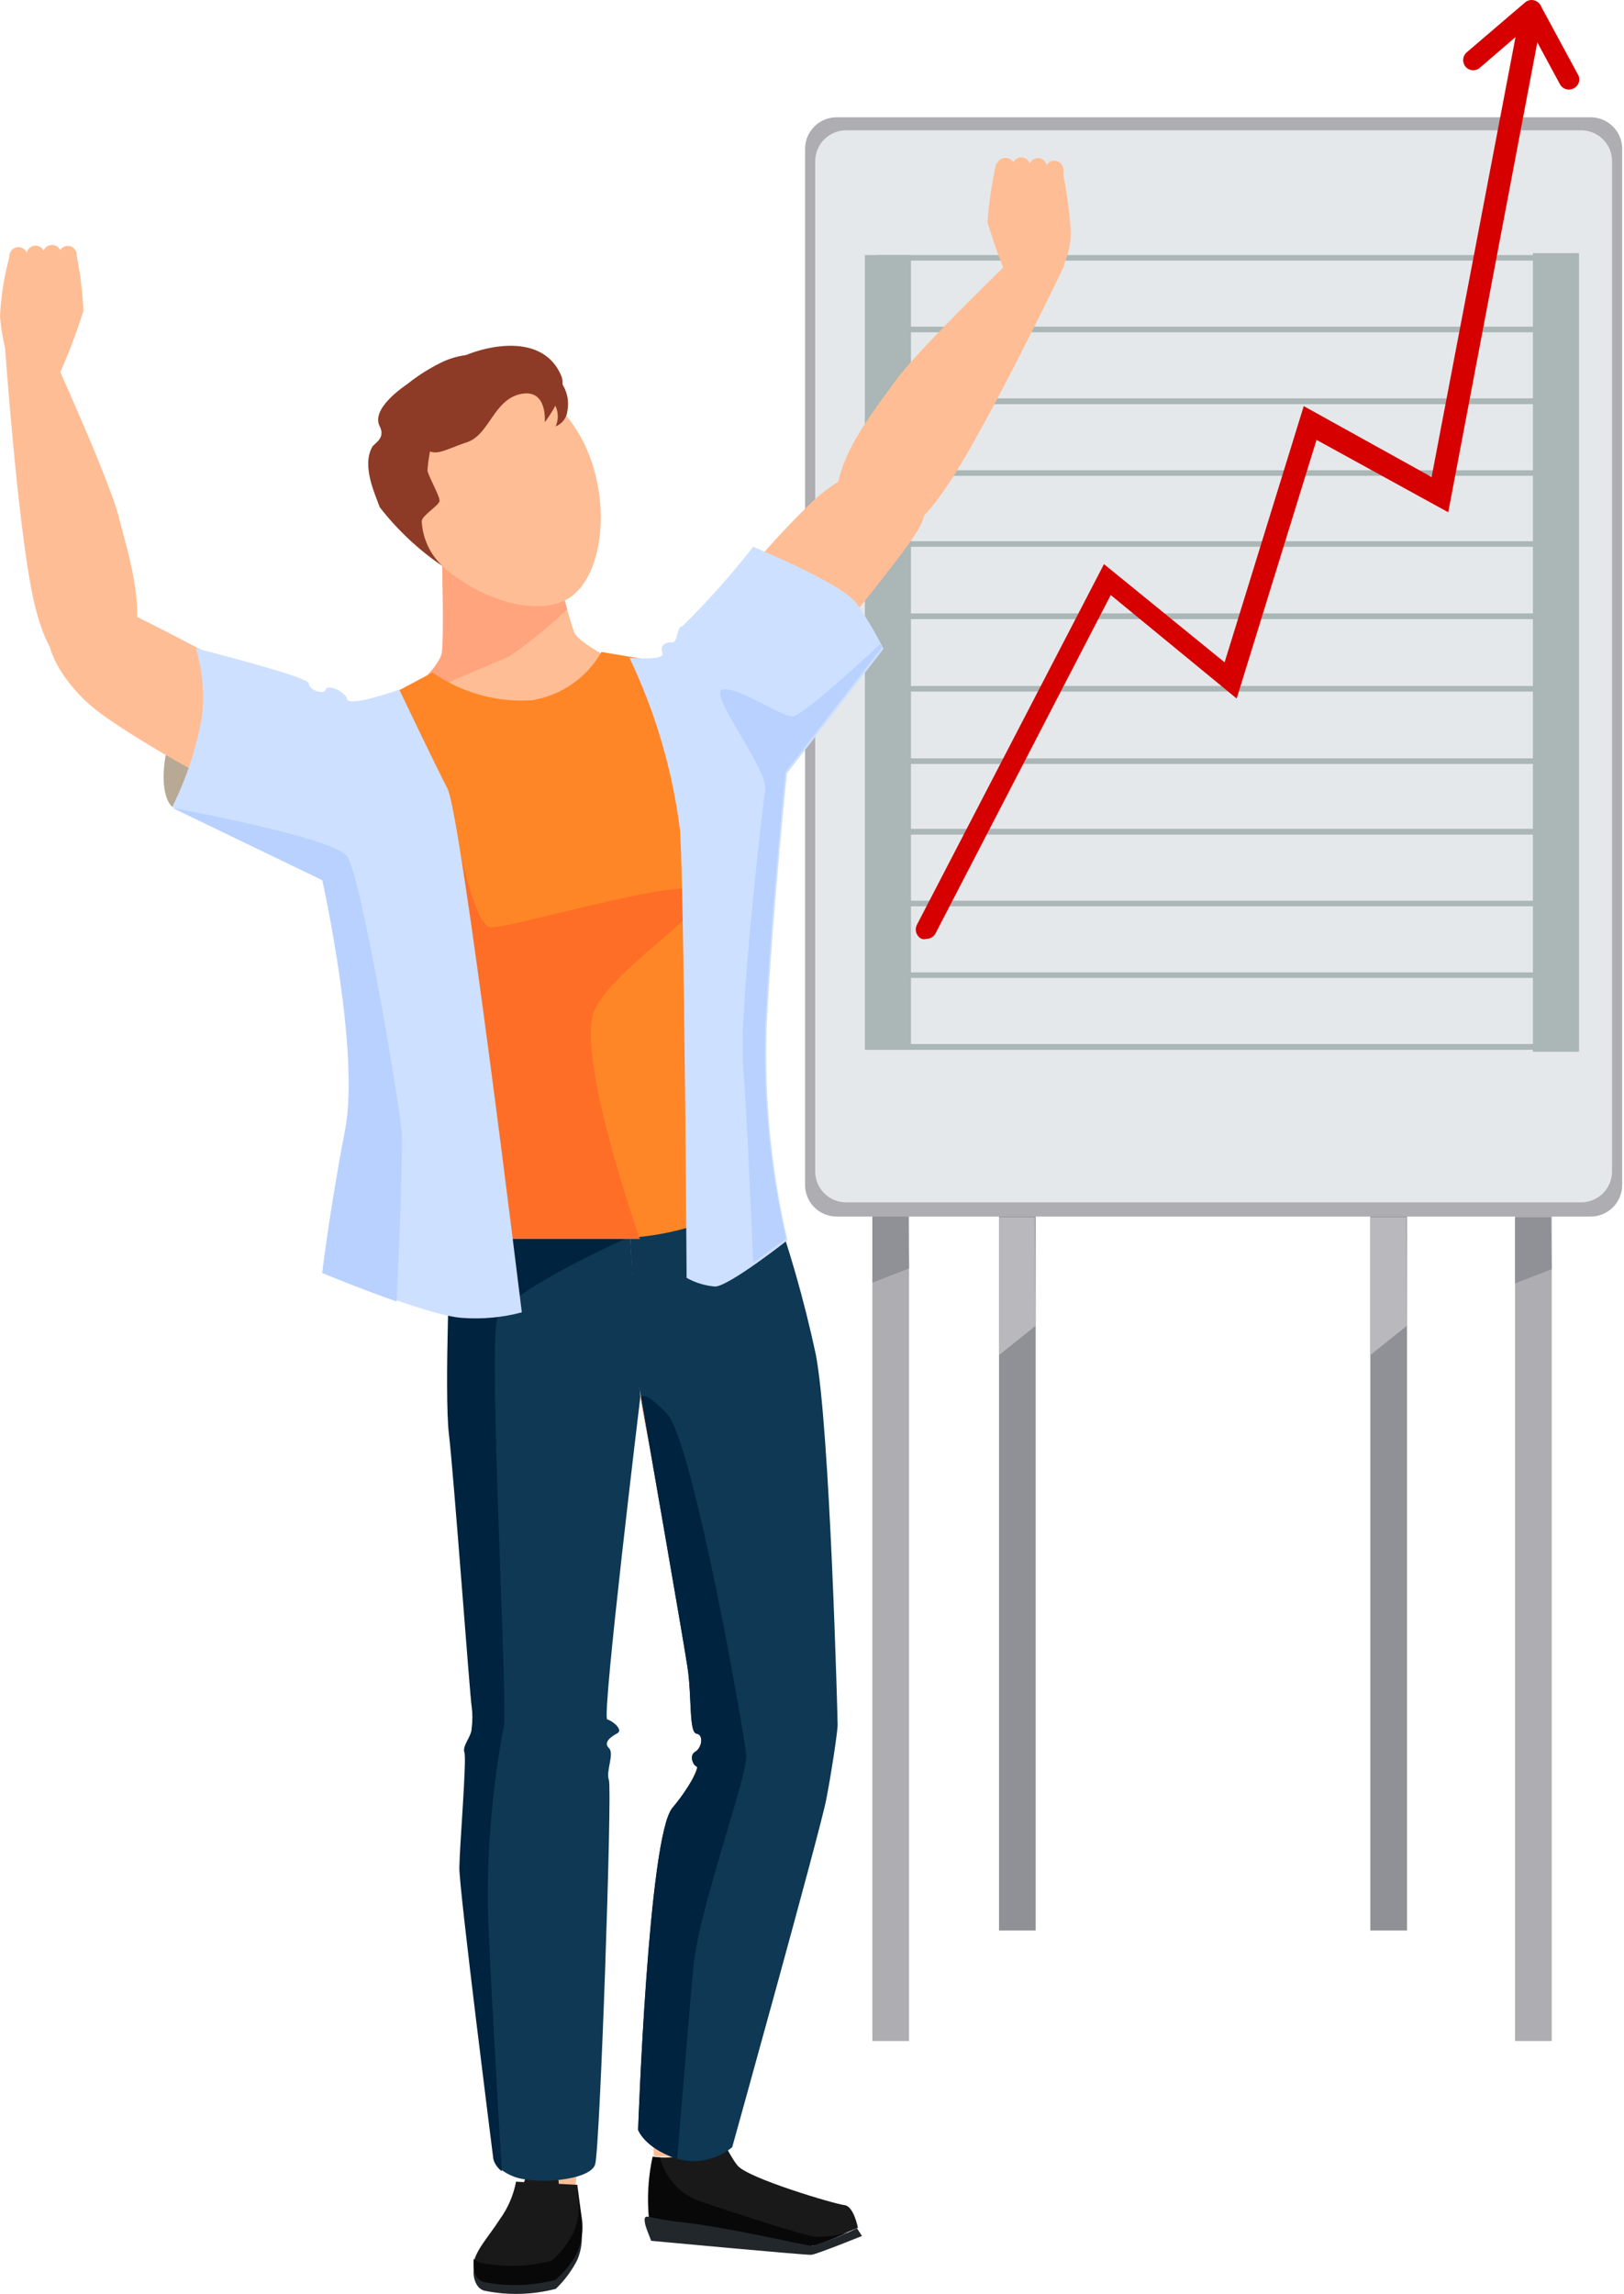 <svg width="160" height="226" viewBox="0 0 160 226" fill="none" xmlns="http://www.w3.org/2000/svg">
<path d="M89.561 111.264H85.948V201.063H89.561V111.264Z" fill="#ADADB2"/>
<path d="M152.881 111.264H149.268V201.063H152.881V111.264Z" fill="#ADADB2"/>
<path d="M138.62 111.264H135.007V190.177H138.62V111.264Z" fill="#909097"/>
<path d="M102.039 111.264H98.426V190.177H102.039V111.264Z" fill="#909097"/>
<path d="M156.708 11.554H82.431C80.711 11.554 79.317 12.948 79.317 14.668V116.731C79.317 118.451 80.711 119.845 82.431 119.845H156.708C158.428 119.845 159.822 118.451 159.822 116.731V14.668C159.822 12.948 158.428 11.554 156.708 11.554Z" fill="#ADADB2"/>
<path d="M155.781 12.838H83.357C81.677 12.838 80.315 14.2 80.315 15.88V115.4C80.315 117.081 81.677 118.443 83.357 118.443H155.781C157.461 118.443 158.823 117.081 158.823 115.4V15.88C158.823 14.2 157.461 12.838 155.781 12.838Z" fill="#E5E8EA"/>
<path d="M85.948 119.845V126.358L89.561 124.955L89.489 119.845H85.948Z" fill="#909097"/>
<path d="M149.268 119.916V126.429L152.881 125.027L152.81 119.916H149.268Z" fill="#909097"/>
<g style="mix-blend-mode:multiply">
<path d="M98.426 119.916V133.488L102.015 130.612L101.944 119.916H98.426Z" fill="#B9B9BD"/>
</g>
<g style="mix-blend-mode:multiply">
<path d="M135.007 119.916V133.488L138.596 130.612L138.548 119.916H135.007Z" fill="#B9B9BD"/>
</g>
<path d="M154.331 25.673H86.447C86.411 25.673 86.375 25.666 86.341 25.651C86.308 25.637 86.278 25.615 86.253 25.588C86.229 25.562 86.21 25.53 86.198 25.495C86.187 25.461 86.182 25.424 86.186 25.388C86.186 25.319 86.213 25.252 86.262 25.203C86.311 25.154 86.378 25.127 86.447 25.127H154.331C154.367 25.123 154.404 25.128 154.438 25.139C154.473 25.151 154.504 25.17 154.531 25.194C154.558 25.219 154.58 25.249 154.594 25.282C154.609 25.316 154.616 25.352 154.616 25.388C154.616 25.464 154.586 25.536 154.533 25.59C154.479 25.643 154.407 25.673 154.331 25.673Z" fill="#ABB6B6"/>
<path d="M154.331 32.732H86.447C86.378 32.732 86.311 32.704 86.262 32.655C86.213 32.606 86.186 32.54 86.186 32.471C86.182 32.434 86.187 32.398 86.198 32.363C86.21 32.329 86.229 32.297 86.253 32.27C86.278 32.243 86.308 32.222 86.341 32.207C86.375 32.193 86.411 32.185 86.447 32.185H154.331C154.407 32.185 154.479 32.215 154.533 32.269C154.586 32.322 154.616 32.395 154.616 32.471C154.616 32.507 154.609 32.543 154.594 32.576C154.58 32.61 154.558 32.64 154.531 32.664C154.504 32.689 154.473 32.708 154.438 32.719C154.404 32.731 154.367 32.735 154.331 32.732Z" fill="#ABB6B6"/>
<path d="M154.331 39.816H86.447C86.372 39.816 86.299 39.786 86.246 39.732C86.192 39.679 86.162 39.606 86.162 39.531C86.162 39.455 86.192 39.382 86.246 39.329C86.299 39.275 86.372 39.245 86.447 39.245H154.331C154.407 39.245 154.479 39.275 154.533 39.329C154.586 39.382 154.616 39.455 154.616 39.531C154.616 39.606 154.586 39.679 154.533 39.732C154.479 39.786 154.407 39.816 154.331 39.816Z" fill="#ABB6B6"/>
<path d="M154.331 46.875H86.447C86.411 46.875 86.375 46.868 86.341 46.853C86.308 46.838 86.278 46.817 86.253 46.79C86.229 46.763 86.21 46.732 86.198 46.697C86.187 46.663 86.182 46.626 86.186 46.59C86.186 46.52 86.213 46.454 86.262 46.405C86.311 46.356 86.378 46.328 86.447 46.328H154.331C154.367 46.325 154.404 46.329 154.438 46.341C154.473 46.352 154.504 46.371 154.531 46.396C154.558 46.42 154.58 46.45 154.594 46.484C154.609 46.517 154.616 46.553 154.616 46.59C154.616 46.665 154.586 46.738 154.533 46.791C154.479 46.845 154.407 46.875 154.331 46.875Z" fill="#ABB6B6"/>
<path d="M154.331 53.863H86.447C86.378 53.863 86.311 53.835 86.262 53.786C86.213 53.737 86.186 53.671 86.186 53.601C86.182 53.565 86.187 53.529 86.198 53.494C86.21 53.459 86.229 53.428 86.253 53.401C86.278 53.374 86.308 53.353 86.341 53.338C86.375 53.324 86.411 53.316 86.447 53.316H154.331C154.407 53.316 154.479 53.346 154.533 53.4C154.586 53.453 154.616 53.526 154.616 53.601C154.616 53.638 154.609 53.674 154.594 53.707C154.58 53.741 154.558 53.771 154.531 53.795C154.504 53.82 154.473 53.839 154.438 53.85C154.404 53.862 154.367 53.866 154.331 53.863Z" fill="#ABB6B6"/>
<path d="M154.331 60.994H86.447C86.372 60.994 86.299 60.964 86.246 60.91C86.192 60.856 86.162 60.784 86.162 60.708C86.162 60.633 86.192 60.56 86.246 60.507C86.299 60.453 86.372 60.423 86.447 60.423H154.331C154.407 60.423 154.479 60.453 154.533 60.507C154.586 60.56 154.616 60.633 154.616 60.708C154.616 60.784 154.586 60.856 154.533 60.91C154.479 60.964 154.407 60.994 154.331 60.994Z" fill="#ABB6B6"/>
<path d="M154.331 68.124H86.447C86.411 68.124 86.375 68.117 86.341 68.102C86.308 68.087 86.278 68.066 86.253 68.039C86.229 68.012 86.21 67.981 86.198 67.946C86.187 67.912 86.182 67.875 86.186 67.839C86.186 67.769 86.213 67.703 86.262 67.654C86.311 67.605 86.378 67.577 86.447 67.577H154.331C154.367 67.574 154.404 67.578 154.438 67.59C154.473 67.602 154.504 67.62 154.531 67.645C154.558 67.669 154.58 67.7 154.594 67.733C154.609 67.766 154.616 67.802 154.616 67.839C154.616 67.914 154.586 67.987 154.533 68.04C154.479 68.094 154.407 68.124 154.331 68.124Z" fill="#ABB6B6"/>
<path d="M154.331 75.255H86.447C86.378 75.255 86.311 75.227 86.262 75.178C86.213 75.129 86.186 75.063 86.186 74.993C86.182 74.957 86.187 74.92 86.198 74.886C86.21 74.851 86.229 74.82 86.253 74.793C86.278 74.766 86.308 74.745 86.341 74.73C86.375 74.715 86.411 74.708 86.447 74.708H154.331C154.407 74.708 154.479 74.738 154.533 74.792C154.586 74.845 154.616 74.918 154.616 74.993C154.616 75.03 154.609 75.066 154.594 75.099C154.58 75.132 154.558 75.162 154.531 75.187C154.504 75.212 154.473 75.23 154.438 75.242C154.404 75.254 154.367 75.258 154.331 75.255Z" fill="#ABB6B6"/>
<path d="M154.331 82.219H86.447C86.372 82.219 86.299 82.189 86.246 82.135C86.192 82.082 86.162 82.009 86.162 81.934C86.162 81.858 86.192 81.785 86.246 81.732C86.299 81.678 86.372 81.648 86.447 81.648H154.331C154.407 81.648 154.479 81.678 154.533 81.732C154.586 81.785 154.616 81.858 154.616 81.934C154.616 82.009 154.586 82.082 154.533 82.135C154.479 82.189 154.407 82.219 154.331 82.219Z" fill="#ABB6B6"/>
<path d="M154.331 89.278H86.447C86.411 89.278 86.375 89.271 86.341 89.256C86.308 89.242 86.278 89.22 86.253 89.193C86.229 89.166 86.21 89.135 86.198 89.1C86.187 89.066 86.182 89.029 86.186 88.993C86.186 88.923 86.213 88.857 86.262 88.808C86.311 88.759 86.378 88.731 86.447 88.731H154.331C154.367 88.728 154.404 88.732 154.438 88.744C154.473 88.756 154.504 88.774 154.531 88.799C154.558 88.824 154.58 88.853 154.594 88.887C154.609 88.92 154.616 88.956 154.616 88.993C154.616 89.068 154.586 89.141 154.533 89.195C154.479 89.248 154.407 89.278 154.331 89.278Z" fill="#ABB6B6"/>
<path d="M154.331 96.338H86.447C86.378 96.338 86.311 96.31 86.262 96.261C86.213 96.212 86.186 96.146 86.186 96.076C86.182 96.04 86.187 96.004 86.198 95.969C86.21 95.935 86.229 95.903 86.253 95.876C86.278 95.849 86.308 95.828 86.341 95.813C86.375 95.799 86.411 95.791 86.447 95.791H154.331C154.407 95.791 154.479 95.821 154.533 95.875C154.586 95.928 154.616 96.001 154.616 96.076C154.616 96.113 154.609 96.149 154.594 96.182C154.58 96.216 154.558 96.246 154.531 96.27C154.504 96.295 154.473 96.314 154.438 96.325C154.404 96.337 154.367 96.341 154.331 96.338Z" fill="#ABB6B6"/>
<path d="M154.331 103.421H86.447C86.372 103.421 86.299 103.39 86.246 103.337C86.192 103.284 86.162 103.211 86.162 103.135C86.162 103.06 86.192 102.987 86.246 102.934C86.299 102.88 86.372 102.85 86.447 102.85H154.331C154.407 102.85 154.479 102.88 154.533 102.934C154.586 102.987 154.616 103.06 154.616 103.135C154.616 103.211 154.586 103.284 154.533 103.337C154.479 103.39 154.407 103.421 154.331 103.421Z" fill="#ABB6B6"/>
<path d="M155.567 24.936H151.027V103.611H155.567V24.936Z" fill="#ABB6B6"/>
<path d="M89.751 25.126H85.211V103.42H89.751V25.126Z" fill="#ABB6B6"/>
<path d="M91.272 92.487C91.117 92.534 90.952 92.534 90.797 92.487C90.673 92.427 90.563 92.342 90.473 92.238C90.383 92.134 90.315 92.013 90.273 91.882C90.231 91.751 90.215 91.613 90.228 91.476C90.24 91.339 90.28 91.206 90.345 91.085L108.766 55.574L120.651 65.248L128.447 40.006L141.044 46.994L149.863 0.763C149.921 0.638 150.004 0.525 150.107 0.432C150.209 0.339 150.329 0.267 150.459 0.221C150.59 0.174 150.728 0.154 150.867 0.162C151.005 0.169 151.14 0.204 151.265 0.264C151.526 0.352 151.743 0.536 151.872 0.78C152 1.023 152.03 1.307 151.954 1.572L142.684 50.464L129.707 43.333L121.839 68.814L109.432 58.617L92.199 91.893C92.118 92.07 91.987 92.22 91.823 92.326C91.659 92.431 91.468 92.487 91.272 92.487Z" fill="#D60000"/>
<path d="M155.044 8.702C154.928 8.765 154.802 8.804 154.671 8.818C154.54 8.831 154.408 8.819 154.283 8.781C154.157 8.744 154.039 8.682 153.938 8.599C153.836 8.516 153.751 8.414 153.689 8.298L150.052 1.572C149.99 1.456 149.951 1.33 149.937 1.199C149.923 1.068 149.936 0.936 149.973 0.81C150.011 0.685 150.073 0.567 150.156 0.466C150.239 0.364 150.341 0.279 150.456 0.217C150.687 0.089 150.958 0.056 151.212 0.128C151.466 0.199 151.681 0.368 151.811 0.597L155.424 7.276C155.503 7.392 155.556 7.523 155.58 7.661C155.603 7.799 155.597 7.941 155.561 8.076C155.525 8.212 155.46 8.338 155.37 8.446C155.281 8.554 155.17 8.641 155.044 8.702Z" fill="#D60000"/>
<path d="M144.443 6.634C144.63 6.818 144.881 6.922 145.144 6.922C145.406 6.922 145.658 6.818 145.845 6.634L151.597 1.69C151.691 1.599 151.766 1.49 151.817 1.37C151.868 1.249 151.895 1.12 151.895 0.989C151.895 0.858 151.868 0.728 151.817 0.608C151.766 0.488 151.691 0.379 151.597 0.288C151.41 0.103 151.158 0 150.896 0C150.633 0 150.382 0.103 150.195 0.288L144.443 5.208C144.257 5.399 144.153 5.655 144.153 5.921C144.153 6.187 144.257 6.443 144.443 6.634Z" fill="#D60000"/>
<path d="M16.971 79.486C16.971 79.486 15.639 78.511 16.305 74.47C17.063 70.873 18.064 67.332 19.3 63.869L27.476 74.993L16.971 79.486Z" fill="#B7A994"/>
<path d="M69.976 93.889C71.497 85.142 76.512 69.812 72.02 67.91C66.196 65.533 50.438 65.533 50.438 65.533V65.818C50.438 65.818 35.012 69.336 30.092 73.353C26.336 76.419 35.654 90.443 39.599 98.406C41.974 104.429 43.571 110.731 44.353 117.159C44.567 119.132 44.971 128.307 45.779 131.991C46.017 133.108 58.59 137.481 63.154 137.624C66.743 137.624 78.319 128.116 78.247 127.118C77.986 123.339 74.397 114.616 74.04 112.667C72.638 104.799 69.595 96.005 69.976 93.889Z" fill="#FFBD95"/>
<path d="M39.789 79.581C41.239 76.705 39.076 72.759 33.728 70.073C28.38 67.387 24.434 66.294 23.008 65.652C21.582 65.01 13.501 60.566 11.124 59.71C10.041 59.2 8.805 59.117 7.664 59.479C6.523 59.84 5.56 60.619 4.968 61.659C4.041 63.584 6.323 67.554 9.722 70.144C13.121 72.735 35.939 87.139 39.789 79.581Z" fill="#FFBD95"/>
<path d="M56.546 62.23C55.976 60.685 53.956 52.912 53.956 52.912L48.75 53.673V53.863L43.545 54.6C43.545 54.6 43.759 62.61 43.545 64.25C43.331 65.89 39.456 69.004 39.456 69.004L63.106 66.27C63.106 66.27 57.141 63.751 56.546 62.23Z" fill="#FFBD95"/>
<path d="M55.881 60.043C55.215 57.666 54.312 54.291 54.051 53.245L53.67 52.96L48.75 53.673V53.863L43.545 54.6C43.545 54.6 43.759 62.61 43.545 64.25C43.331 65.89 39.456 69.004 39.456 69.004H39.98L50.153 64.678C52.135 63.31 54.011 61.792 55.762 60.138L55.881 60.043Z" fill="#FFA47C"/>
<path d="M54.359 119.655C47.918 119.513 45.351 123.957 45.256 137.719C45.257 149.145 46.363 160.544 48.56 171.756C49.415 173.919 57.235 173.111 58.067 171.875C58.899 170.639 62.298 140.025 62.393 135.557C62.488 131.088 61.371 119.798 54.359 119.655Z" fill="#FFBD95"/>
<path d="M52.814 168.476C50.841 168.476 46.23 171.114 46.492 183.949C46.753 196.784 51.935 215.491 51.935 215.491H56.688C56.688 215.491 59.208 190.51 59.232 185.946C59.255 175.678 59.018 168.476 52.814 168.476Z" fill="#FFBD95"/>
<path d="M69.524 121.034C75.894 120.225 79.031 124.385 80.41 138.076C81.789 151.767 81.432 168.167 80.79 170.401C80.149 172.636 72.543 172.588 71.497 171.447C70.451 170.306 63.605 142.093 63.083 137.648C62.56 133.203 62.56 121.889 69.524 121.034Z" fill="#FFBD95"/>
<path d="M65.341 76.919C67.86 78.892 72.162 77.537 75.728 72.783C79.293 68.029 81.218 64.393 82.097 63.133C82.977 61.873 88.967 54.671 90.227 52.532C90.944 51.567 91.27 50.366 91.138 49.171C91.005 47.976 90.425 46.875 89.513 46.091C87.826 44.831 83.476 46.304 80.267 49.204C77.059 52.104 58.566 71.666 65.341 76.919Z" fill="#FFBD95"/>
<path d="M76.797 167.739C74.895 167.264 69.405 168.072 66.6 180.622C63.795 193.172 64.413 212.401 64.413 212.401L69.428 212.615C69.428 212.615 77.296 190.082 78.389 185.661C80.885 175.583 82.834 169.213 76.797 167.739Z" fill="#FFBD95"/>
<path d="M9.507 66.175C6.94 66.555 4.611 65.533 3.161 58.403C1.711 51.272 0.499 34.277 0.499 34.277L4.587 33.659C4.587 33.659 10.767 47.136 11.718 50.987C12.669 54.837 16.234 65.177 9.507 66.175Z" fill="#FFBD95"/>
<path d="M56.879 42.477C60.444 48.229 59.684 56.739 55.976 58.973C52.268 61.207 44.353 58.26 40.787 52.484C37.222 46.708 37.888 39.815 42.332 37.058C46.777 34.301 53.29 36.702 56.879 42.477Z" fill="#FFBD95"/>
<path d="M43.592 55.765C41.24 54.168 39.155 52.211 37.412 49.965C36.913 48.586 35.63 45.877 36.675 44.023C36.913 43.642 38.007 43.167 37.412 42.002C36.509 40.244 39.789 38.081 40.146 37.819C41.252 36.939 42.457 36.189 43.735 35.585C45.185 34.967 48.156 34.016 53.242 36.845C54.217 37.367 50.2 37.059 49.82 36.583C49.439 36.108 43.212 42.383 42.689 43.167C42.384 44.197 42.193 45.257 42.118 46.328C42.118 46.756 43.355 48.895 43.307 49.347C43.259 49.799 41.596 50.749 41.548 51.344C41.634 53.026 42.367 54.609 43.592 55.765Z" fill="#8D3B26"/>
<path d="M1.83 24.342C2.061 24.348 2.282 24.443 2.445 24.607C2.609 24.77 2.704 24.99 2.71 25.222V29.001C2.71 29.119 2.686 29.235 2.64 29.343C2.595 29.451 2.528 29.549 2.444 29.631C2.359 29.713 2.26 29.778 2.15 29.82C2.041 29.863 1.924 29.884 1.806 29.88C1.573 29.88 1.349 29.788 1.184 29.623C1.02 29.458 0.927 29.234 0.927 29.001V25.341C0.914 25.214 0.927 25.087 0.966 24.966C1.006 24.845 1.07 24.734 1.155 24.64C1.241 24.545 1.345 24.47 1.461 24.419C1.577 24.368 1.703 24.342 1.83 24.342Z" fill="#FFBD95"/>
<path d="M3.494 24.199C3.611 24.196 3.726 24.216 3.835 24.259C3.943 24.302 4.041 24.367 4.123 24.449C4.206 24.532 4.27 24.63 4.313 24.738C4.356 24.846 4.377 24.962 4.374 25.078V28.858C4.374 29.091 4.281 29.315 4.116 29.48C3.951 29.645 3.727 29.737 3.494 29.737C3.261 29.737 3.037 29.645 2.872 29.48C2.707 29.315 2.615 29.091 2.615 28.858V25.078C2.615 24.963 2.637 24.849 2.682 24.742C2.726 24.635 2.791 24.538 2.872 24.457C2.954 24.375 3.051 24.31 3.158 24.266C3.264 24.222 3.379 24.199 3.494 24.199Z" fill="#FFBD95"/>
<path d="M5.134 24.128H5.11C4.625 24.128 4.231 24.522 4.231 25.007V28.787C4.231 29.272 4.625 29.666 5.11 29.666H5.134C5.62 29.666 6.014 29.272 6.014 28.787V25.007C6.014 24.522 5.62 24.128 5.134 24.128Z" fill="#FFBD95"/>
<path d="M6.679 24.223C6.794 24.223 6.909 24.245 7.015 24.29C7.122 24.334 7.219 24.399 7.301 24.48C7.382 24.562 7.447 24.659 7.491 24.766C7.535 24.872 7.558 24.987 7.558 25.102V28.881C7.561 28.999 7.541 29.116 7.498 29.225C7.455 29.335 7.391 29.434 7.309 29.519C7.227 29.603 7.129 29.67 7.021 29.715C6.913 29.761 6.796 29.785 6.679 29.785C6.443 29.778 6.22 29.68 6.055 29.512C5.891 29.343 5.799 29.117 5.799 28.881V25.102C5.799 24.869 5.892 24.645 6.057 24.48C6.222 24.315 6.446 24.223 6.679 24.223Z" fill="#FFBD95"/>
<path d="M5.538 37.557C6.577 35.302 7.474 32.984 8.224 30.617C8.121 28.635 7.867 26.665 7.463 24.722C7.463 24.722 5.871 26.172 4.801 26.029C3.732 25.887 0.951 25.221 0.951 25.221C0.415 27.161 0.096 29.154 0 31.163C0.098 32.444 0.329 33.71 0.689 34.943L5.538 37.557Z" fill="#FFBD95"/>
<path d="M84.76 52.46C87.018 53.744 89.513 53.649 93.53 47.54C97.547 41.431 104.868 26.148 104.868 26.148L101.231 24.033C101.231 24.033 90.512 34.301 88.23 37.51C85.948 40.718 78.889 49.109 84.76 52.46Z" fill="#FFBD95"/>
<path d="M103.893 15.833C103.776 15.83 103.659 15.85 103.55 15.893C103.44 15.936 103.34 16 103.256 16.082C103.172 16.164 103.105 16.262 103.059 16.37C103.014 16.479 102.99 16.595 102.99 16.712V20.492C102.99 20.727 103.082 20.953 103.246 21.122C103.411 21.291 103.634 21.389 103.87 21.395C104.105 21.395 104.331 21.303 104.5 21.139C104.669 20.975 104.767 20.751 104.773 20.515V16.736C104.773 16.501 104.681 16.275 104.517 16.106C104.353 15.937 104.129 15.839 103.893 15.833Z" fill="#FFBD95"/>
<path d="M102.253 15.572C102.02 15.572 101.796 15.664 101.631 15.829C101.466 15.994 101.374 16.218 101.374 16.451V20.23C101.373 20.466 101.465 20.692 101.63 20.861C101.794 21.029 102.018 21.127 102.253 21.133C102.488 21.134 102.715 21.042 102.883 20.877C103.052 20.713 103.15 20.489 103.156 20.254V16.475C103.156 16.235 103.061 16.006 102.892 15.836C102.722 15.667 102.493 15.572 102.253 15.572Z" fill="#FFBD95"/>
<path d="M100.637 15.5C100.406 15.499 100.183 15.588 100.015 15.747C99.847 15.906 99.746 16.124 99.734 16.355V20.135C99.734 20.366 99.822 20.589 99.981 20.757C100.141 20.925 100.358 21.026 100.59 21.038C100.821 21.038 101.044 20.95 101.212 20.79C101.38 20.631 101.481 20.413 101.493 20.182V16.403C101.496 16.288 101.476 16.172 101.435 16.065C101.394 15.957 101.332 15.858 101.252 15.774C101.173 15.69 101.077 15.623 100.972 15.576C100.866 15.529 100.753 15.503 100.637 15.5Z" fill="#FFBD95"/>
<path d="M99.068 15.547C98.953 15.547 98.838 15.57 98.732 15.614C98.625 15.658 98.528 15.723 98.446 15.805C98.365 15.886 98.3 15.983 98.256 16.09C98.212 16.197 98.189 16.311 98.189 16.427V20.182C98.186 20.299 98.206 20.416 98.249 20.526C98.292 20.635 98.356 20.735 98.438 20.819C98.52 20.904 98.618 20.97 98.726 21.016C98.834 21.062 98.951 21.085 99.068 21.085C99.3 21.086 99.523 20.997 99.691 20.838C99.859 20.678 99.959 20.461 99.972 20.23V16.45C99.972 16.211 99.876 15.981 99.707 15.812C99.537 15.642 99.308 15.547 99.068 15.547Z" fill="#FFBD95"/>
<path d="M99.9 28.905C98.886 26.632 98.013 24.298 97.286 21.917C97.428 19.941 97.722 17.978 98.165 16.046C98.165 16.046 99.71 17.52 100.803 17.377C101.897 17.235 104.654 16.664 104.654 16.664C105.059 18.625 105.337 20.61 105.486 22.607C105.533 24.144 105.137 25.662 104.345 26.98L99.9 28.905Z" fill="#FFBD95"/>
<path d="M64.295 212.448C63.785 214.791 63.705 217.207 64.057 219.579C64.271 220.173 78.509 221.956 80.696 221.053C82.882 220.149 84.522 219.46 84.522 219.46C84.522 219.46 84.118 217.321 83.191 217.226C82.264 217.131 73.684 214.587 72.662 213.328C71.64 212.068 71.045 210.024 70.522 210.761C69.659 211.46 68.659 211.971 67.587 212.261C66.514 212.552 65.393 212.616 64.295 212.448Z" fill="#191919"/>
<path d="M80.648 221.1C81.812 220.672 82.858 220.221 83.571 219.912C82.492 220.231 81.369 220.375 80.244 220.339C78.604 220.03 72.947 218.2 69.215 216.941C68.193 216.631 67.27 216.061 66.536 215.286C65.802 214.51 65.284 213.557 65.032 212.52C64.802 212.532 64.572 212.532 64.343 212.52C63.833 214.862 63.752 217.278 64.105 219.65C64.271 220.244 78.509 221.884 80.648 221.1Z" fill="#080808"/>
<path d="M84.427 219.508C83.012 220.209 81.541 220.789 80.029 221.243C79.435 221.243 71.235 219.294 66.743 218.866C65.435 218.724 64.366 218.438 63.771 218.367C63.177 218.296 63.771 219.746 63.771 219.746L64.152 220.744C64.152 220.744 79.411 222.17 79.934 222.123C80.457 222.075 84.926 220.269 84.926 220.269L84.427 219.508Z" fill="#22272C"/>
<path d="M56.879 215.895L50.842 215.586C50.584 216.934 50.032 218.208 49.225 219.318C48.203 220.934 46.611 222.622 46.658 223.881C46.658 224.713 47.086 225.593 47.87 225.688C50.155 226.135 52.511 226.062 54.763 225.474C55.623 224.648 56.339 223.684 56.879 222.622C57.321 221.579 57.437 220.427 57.212 219.318C57.188 218.343 56.879 215.895 56.879 215.895Z" fill="#22272C"/>
<path d="M56.879 215.229L50.842 214.92C50.584 216.268 50.032 217.542 49.225 218.652C48.203 220.268 46.611 221.932 46.658 223.216C46.658 224.048 47.038 224.713 47.823 224.832C50.102 225.262 52.448 225.18 54.692 224.594C55.572 223.855 56.298 222.95 56.831 221.932C57.321 220.879 57.495 219.707 57.33 218.557C57.188 217.654 56.879 215.229 56.879 215.229Z" fill="#191919"/>
<path d="M52.125 214.017C51.412 214.445 51.079 218.391 51.079 218.628C51.079 218.866 52.315 218.961 52.767 218.89C54.644 218.557 55.358 215.396 54.93 214.445C54.502 213.494 52.767 213.661 52.125 214.017Z" fill="#191919"/>
<path d="M57.235 218.556C57.235 217.891 56.974 216.322 56.855 215.609C56.855 216.013 56.855 216.417 56.974 216.679C57.117 217.823 56.936 218.984 56.451 220.03C55.92 221.05 55.202 221.961 54.336 222.716C52.081 223.293 49.728 223.366 47.443 222.93C47.145 222.887 46.873 222.734 46.682 222.502C46.65 222.739 46.65 222.979 46.682 223.215C46.682 224.047 47.062 224.713 47.847 224.831C50.126 225.261 52.472 225.18 54.716 224.594C55.596 223.854 56.322 222.95 56.855 221.932C57.305 220.867 57.437 219.695 57.235 218.556Z" fill="#080808"/>
<path d="M44.519 35.656C46.777 34.278 53.361 32.328 55.31 37.058C55.952 38.675 53.67 41.598 53.67 41.598C53.67 41.598 53.979 38.247 51.293 38.817C48.608 39.388 48.227 42.834 45.993 43.571C43.759 44.308 42.689 45.187 41.738 43.951C40.788 42.715 41.928 37.225 44.519 35.656Z" fill="#8D3B26"/>
<path d="M52.363 37.985C52.363 37.985 54.336 38.794 54.74 40.029C54.881 40.339 54.954 40.676 54.954 41.016C54.954 41.356 54.881 41.693 54.74 42.002C55.059 41.879 55.337 41.669 55.543 41.396C55.749 41.123 55.874 40.798 55.904 40.457C55.996 39.969 55.986 39.466 55.875 38.981C55.765 38.497 55.556 38.04 55.262 37.639C54.968 37.238 54.595 36.901 54.166 36.65C53.737 36.399 53.261 36.239 52.767 36.179L52.363 37.985Z" fill="#8D3B26"/>
<path d="M44.4 121.747H62.084L63.083 137.648C63.083 137.648 59.256 169.213 59.826 169.38C60.397 169.546 61.443 170.425 60.801 170.758C60.159 171.091 59.422 171.661 59.993 172.208C60.563 172.755 59.66 174.466 59.993 175.369C60.325 176.272 59.113 211.593 58.638 213.209C58.162 214.826 52.719 215.23 50.628 214.421C48.536 213.613 48.679 212.449 48.679 212.449C48.679 212.449 45.327 186.041 45.351 183.926C45.375 181.811 46.088 173.159 45.85 172.565C45.612 171.97 46.563 171.067 46.563 170.188C46.659 169.47 46.659 168.743 46.563 168.025C46.421 167.454 44.804 145.278 44.329 141.261C43.854 137.244 44.4 121.747 44.4 121.747Z" fill="#0E3854"/>
<path d="M62.084 121.747L75.894 117.778C77.731 122.869 79.224 128.078 80.363 133.37C81.765 140.501 82.526 169.38 82.526 169.926C82.526 170.473 82.003 174.133 81.409 177.247C80.814 180.361 72.139 211.522 72.139 211.522C71.374 212.157 70.461 212.59 69.485 212.781C68.509 212.972 67.501 212.915 66.553 212.615C63.439 211.522 62.869 209.81 62.869 209.81C62.869 209.81 63.891 180.908 66.244 178.103C67.884 176.154 68.93 174.133 68.621 174.015C68.312 173.896 67.86 172.921 68.502 172.565C69.144 172.208 69.358 170.901 68.621 170.782C67.884 170.663 68.169 167.169 67.742 164.293C67.314 161.417 62.869 135.961 62.869 135.961L62.084 121.747Z" fill="#0E3854"/>
<path d="M42.617 66.246C45.481 68.253 48.946 69.218 52.434 68.98C53.853 68.746 55.203 68.198 56.383 67.375C57.563 66.553 58.545 65.477 59.256 64.226L66.885 65.509L75.157 73.163C75.157 73.163 70.926 89.801 71.045 94.911C71.164 100.022 75.561 117.23 75.561 117.23C71.237 120.221 66.129 121.874 60.872 121.984C52.791 121.984 43.901 121.984 43.901 121.984C43.901 121.984 42.736 108.198 40.312 101.519C37.888 94.84 30.472 80.817 30.472 80.817L34.655 70.477L42.617 66.246Z" fill="#FF8626"/>
<path d="M44.234 141.332C44.709 145.349 46.326 167.478 46.468 168.096C46.564 168.813 46.564 169.541 46.468 170.258C46.468 171.067 45.517 171.97 45.755 172.635C45.993 173.301 45.28 181.905 45.256 183.997C45.232 186.089 48.584 212.519 48.584 212.519C48.584 212.519 48.584 213.209 49.439 213.898C49.178 209.477 48.156 192.506 48.061 187.562C48.018 181.734 48.535 175.916 49.606 170.187C50.129 169.45 48.061 132.656 48.988 129.923C49.915 127.189 62.084 121.818 62.084 121.818H44.4C44.4 121.818 43.735 137.291 44.234 141.332Z" fill="#00233F"/>
<path d="M65.721 139.288C63.676 137.172 63.344 137.457 63.154 137.624C64.152 143.352 67.384 161.844 67.741 164.292C68.169 167.168 67.86 170.662 68.62 170.781C69.381 170.9 69.143 172.184 68.501 172.564C67.86 172.944 68.287 173.919 68.62 174.014C68.953 174.109 67.883 176.153 66.243 178.102C63.867 180.907 62.868 209.81 62.868 209.81C62.868 209.81 63.439 211.521 66.552 212.614H66.719C67.123 207.861 67.931 197.783 68.335 193.599C68.858 188.085 73.635 174.988 73.517 172.968C73.398 170.948 68.216 141.807 65.721 139.288Z" fill="#00233F"/>
<path d="M58.661 99.309C60.848 95.054 70.094 89.659 68.953 87.876C67.812 86.093 49.938 91.632 48.274 91.323C46.611 91.013 44.899 81.815 44.899 81.815L38.957 98.453C39.456 99.594 39.884 100.664 40.241 101.591C42.617 108.27 43.83 122.056 43.83 122.056C43.83 122.056 52.719 122.056 60.801 122.056C61.561 122.056 62.298 122.056 63.035 122.056C62.655 120.915 56.546 103.445 58.661 99.309Z" fill="#FF6E26"/>
<path d="M19.3 63.869C19.959 66.055 20.161 68.353 19.894 70.62C19.352 73.7 18.367 76.686 16.971 79.486L31.755 86.616C31.755 86.616 35.51 103.397 34.013 111.217C32.516 119.037 31.755 125.312 31.755 125.312C31.755 125.312 42.094 129.614 45.541 129.828C47.515 129.973 49.499 129.788 51.412 129.281C51.412 129.281 45.446 80.341 44.091 77.703C42.736 75.064 39.337 67.934 39.337 67.934C39.337 67.934 34.393 69.693 34.203 68.885C34.013 68.076 32.207 67.363 32.088 67.934C31.969 68.504 30.353 67.934 30.424 67.316C30.495 66.698 19.3 63.869 19.3 63.869Z" fill="#CEE0FF"/>
<path d="M62.013 64.797C62.013 64.797 65.602 65.129 65.269 64.321C64.937 63.513 65.697 63.228 66.244 63.276C66.791 63.323 66.672 61.635 67.219 61.707C69.714 59.245 72.048 56.625 74.207 53.863C74.207 53.863 82.954 57.476 84.356 59.401C85.363 60.837 86.261 62.347 87.042 63.917L77.534 76.182C77.534 76.182 76.061 90.443 75.538 101.187C75.305 108.242 75.993 115.297 77.582 122.175C77.582 122.175 71.782 126.738 70.451 126.738C69.465 126.66 68.508 126.368 67.646 125.883C67.646 125.883 67.433 89.445 67.005 81.839C66.266 75.927 64.581 70.173 62.013 64.797Z" fill="#CEE0FF"/>
<path d="M34.013 111.312C32.492 119.155 31.755 125.407 31.755 125.407C31.755 125.407 35.392 126.928 39.076 128.211C39.313 123.149 39.694 113.284 39.575 111.573C39.432 109.196 35.582 86.188 34.179 84.334C32.777 82.48 16.971 79.58 16.971 79.58L31.755 86.711C31.755 86.711 35.487 103.492 34.013 111.312Z" fill="#B8D1FF"/>
<path d="M71.14 67.957C69.856 68.456 75.704 75.825 75.395 77.797C75.086 79.77 72.78 100.045 73.208 104.942C73.493 108.174 73.945 118.086 74.206 124.408C75.751 123.267 77.439 122.031 77.439 122.031C75.85 115.154 75.162 108.098 75.395 101.043C75.918 90.276 77.391 76.039 77.391 76.039L86.899 63.774L86.732 63.441C83.642 66.317 78.912 70.572 78.081 70.572C76.963 70.619 72.495 67.482 71.14 67.957Z" fill="#B8D1FF"/>
</svg>
